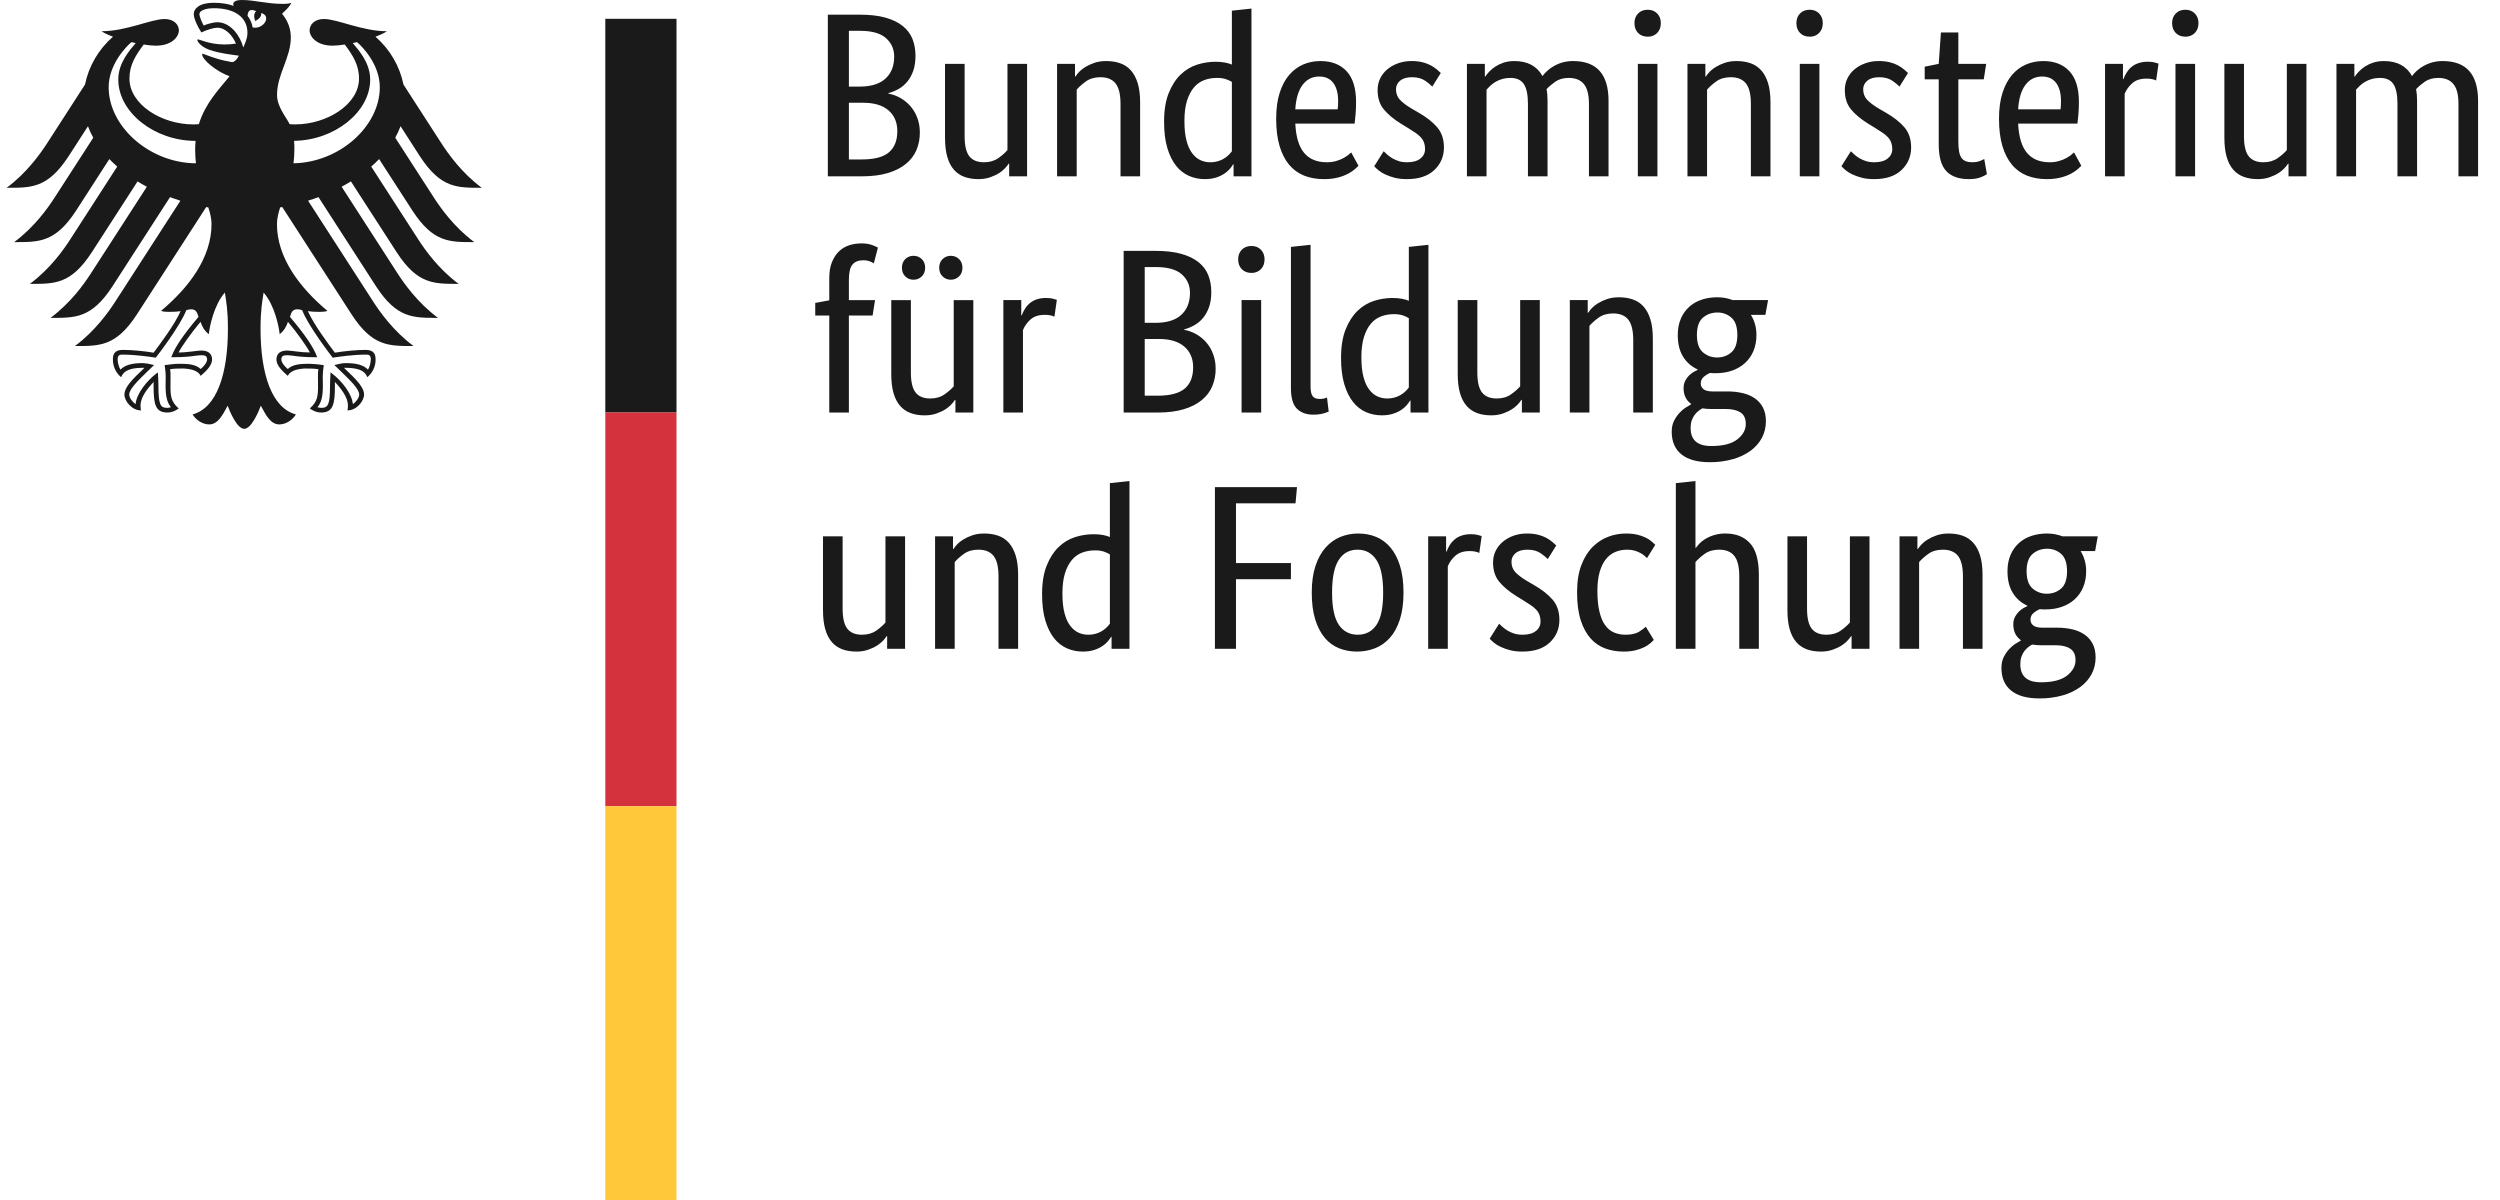 <svg viewBox="0 0 125 60" fill="none" xmlns="http://www.w3.org/2000/svg">
<g clip-path="url(#clip0_4135_8787)">
<path d="M45.774 2.795C45.774 3.076 45.737 3.322 45.665 3.533C45.592 3.744 45.493 3.926 45.369 4.077C45.243 4.23 45.098 4.353 44.933 4.446C44.767 4.54 44.596 4.611 44.418 4.657V4.681C44.636 4.72 44.839 4.794 45.029 4.904C45.419 5.128 45.715 5.478 45.865 5.893C45.95 6.116 45.992 6.36 45.992 6.625C45.995 6.926 45.938 7.224 45.822 7.504C45.709 7.769 45.534 7.999 45.295 8.195C45.058 8.39 44.757 8.542 44.394 8.652C44.031 8.761 43.599 8.816 43.099 8.816H41.392V0.734H43.002C43.494 0.734 43.916 0.782 44.267 0.88C44.618 0.977 44.907 1.116 45.132 1.296C45.358 1.475 45.521 1.692 45.623 1.946C45.724 2.199 45.774 2.483 45.774 2.795ZM44.709 2.83C44.709 2.455 44.572 2.146 44.297 1.905C44.023 1.662 43.591 1.541 43.002 1.541H42.445V4.329H42.99C43.554 4.329 43.983 4.196 44.273 3.931C44.563 3.666 44.709 3.299 44.709 2.83ZM44.866 6.555C44.866 6.118 44.718 5.772 44.425 5.518C44.129 5.264 43.709 5.138 43.16 5.138H42.445V7.972H43.099C43.721 7.972 44.17 7.853 44.448 7.615C44.727 7.376 44.866 7.024 44.866 6.555ZM51.354 8.816H50.458V8.183H50.433C50.314 8.368 50.155 8.525 49.968 8.646C49.842 8.728 49.692 8.8 49.514 8.862C49.337 8.925 49.139 8.956 48.921 8.956C48.663 8.956 48.431 8.919 48.225 8.845C48.02 8.772 47.839 8.649 47.698 8.488C47.553 8.324 47.442 8.111 47.366 7.849C47.289 7.588 47.251 7.266 47.251 6.883V3.193H48.231V6.813C48.231 7.281 48.31 7.615 48.467 7.814C48.624 8.013 48.869 8.113 49.199 8.113C49.481 8.113 49.72 8.044 49.913 7.908C50.107 7.771 50.26 7.636 50.373 7.504V3.193H51.354V8.816ZM56.026 8.816V5.196C56.026 4.72 55.943 4.378 55.778 4.171C55.612 3.964 55.36 3.861 55.021 3.861C54.731 3.861 54.489 3.931 54.295 4.071C54.101 4.212 53.948 4.349 53.835 4.481V8.816H52.854V3.193H53.75V3.826H53.774C53.894 3.639 54.055 3.481 54.246 3.363C54.391 3.274 54.545 3.201 54.706 3.146C54.883 3.084 55.086 3.053 55.312 3.053C55.57 3.053 55.804 3.09 56.013 3.164C56.224 3.238 56.401 3.357 56.546 3.521C56.692 3.685 56.805 3.898 56.885 4.159C56.966 4.421 57.006 4.744 57.006 5.126V8.816H56.026ZM58.204 6.086C58.204 5.516 58.281 5.04 58.434 4.658C58.588 4.275 58.786 3.966 59.028 3.732C59.27 3.498 59.544 3.332 59.851 3.234C60.147 3.138 60.458 3.089 60.77 3.088C60.956 3.088 61.117 3.101 61.255 3.129C61.392 3.156 61.505 3.189 61.594 3.229V0.534L62.573 0.429V8.816H61.678V8.218H61.653C61.555 8.391 61.419 8.541 61.254 8.657C61.124 8.748 60.982 8.819 60.83 8.869C60.66 8.927 60.463 8.956 60.237 8.956C59.963 8.956 59.702 8.904 59.457 8.798C59.201 8.685 58.978 8.512 58.809 8.294C58.623 8.064 58.477 7.767 58.367 7.404C58.258 7.041 58.204 6.601 58.204 6.086ZM60.504 8.113C60.681 8.116 60.858 8.084 61.021 8.017C61.185 7.951 61.332 7.852 61.454 7.726C61.515 7.664 61.561 7.609 61.594 7.562V4.095C61.497 4.037 61.393 3.989 61.285 3.954C61.142 3.912 60.992 3.892 60.843 3.896C60.617 3.896 60.405 3.933 60.208 4.007C60.01 4.081 59.839 4.204 59.693 4.376C59.548 4.548 59.433 4.771 59.348 5.044C59.263 5.317 59.221 5.653 59.221 6.051C59.221 6.441 59.255 6.768 59.325 7.029C59.392 7.291 59.487 7.501 59.609 7.661C59.73 7.822 59.867 7.937 60.02 8.007C60.173 8.078 60.335 8.113 60.504 8.113ZM67.803 5.091C67.803 5.333 67.795 5.541 67.779 5.717C67.765 5.872 67.748 6.026 67.73 6.18H64.765C64.797 6.844 64.944 7.332 65.206 7.644C65.468 7.956 65.846 8.113 66.338 8.113C66.508 8.113 66.661 8.094 66.799 8.054C67.087 7.976 67.35 7.827 67.561 7.621L67.924 8.289C67.883 8.328 67.823 8.384 67.743 8.459C67.661 8.532 67.553 8.606 67.415 8.681C67.254 8.764 67.084 8.829 66.907 8.874C66.674 8.932 66.434 8.96 66.193 8.956C65.83 8.956 65.501 8.898 65.206 8.781C64.912 8.664 64.654 8.476 64.456 8.236C64.251 7.99 64.091 7.677 63.978 7.299C63.865 6.92 63.809 6.465 63.809 5.934C63.809 5.434 63.867 5.003 63.984 4.64C64.101 4.276 64.26 3.978 64.462 3.744C64.664 3.509 64.898 3.336 65.164 3.222C65.43 3.109 65.717 3.053 66.023 3.053C66.58 3.053 67.016 3.222 67.331 3.562C67.645 3.901 67.803 4.411 67.803 5.091ZM65.963 3.826C65.616 3.826 65.338 3.966 65.127 4.247C64.918 4.529 64.797 4.934 64.765 5.466H66.883C66.891 5.426 66.897 5.37 66.901 5.296C66.905 5.216 66.907 5.136 66.907 5.056C66.907 4.665 66.826 4.363 66.665 4.148C66.503 3.934 66.269 3.826 65.963 3.826ZM71.615 4.329C71.508 4.223 71.391 4.127 71.265 4.042C71.095 3.921 70.874 3.861 70.599 3.861C70.341 3.861 70.143 3.919 70.005 4.036C69.941 4.087 69.889 4.152 69.853 4.225C69.818 4.298 69.799 4.377 69.8 4.458C69.8 4.669 69.862 4.843 69.988 4.979C70.112 5.116 70.304 5.262 70.563 5.419L70.925 5.629C71.321 5.856 71.632 6.1 71.857 6.361C72.083 6.623 72.197 6.961 72.197 7.375C72.197 7.82 72.037 8.195 71.719 8.499C71.4 8.804 70.941 8.956 70.344 8.956C70.11 8.956 69.904 8.933 69.727 8.886C69.567 8.845 69.411 8.79 69.261 8.721C69.142 8.668 69.03 8.599 68.929 8.517C68.84 8.443 68.767 8.374 68.711 8.312L69.183 7.562C69.231 7.609 69.29 7.664 69.358 7.726C69.524 7.874 69.72 7.986 69.933 8.054C70.054 8.094 70.195 8.113 70.357 8.113C70.647 8.113 70.869 8.05 71.023 7.925C71.094 7.871 71.153 7.801 71.192 7.722C71.232 7.643 71.252 7.556 71.252 7.468C71.255 7.351 71.237 7.234 71.198 7.123C71.162 7.025 71.106 6.936 71.034 6.859C70.955 6.776 70.866 6.701 70.769 6.637C70.649 6.557 70.527 6.479 70.405 6.403L70.042 6.18C69.678 5.954 69.394 5.716 69.188 5.466C68.983 5.216 68.88 4.896 68.88 4.505C68.88 4.294 68.923 4.101 69.007 3.925C69.091 3.75 69.213 3.594 69.364 3.468C69.518 3.339 69.697 3.238 69.903 3.164C70.114 3.089 70.338 3.051 70.563 3.053C70.758 3.049 70.954 3.071 71.144 3.117C71.406 3.183 71.648 3.307 71.852 3.48C71.928 3.546 71.991 3.603 72.039 3.65L71.615 4.329ZM76.397 8.815V5.197C76.397 4.736 76.328 4.404 76.19 4.201C76.053 3.998 75.831 3.896 75.525 3.896C75.256 3.892 74.991 3.963 74.763 4.101C74.67 4.156 74.585 4.221 74.508 4.294C74.436 4.366 74.375 4.428 74.327 4.482V8.816H73.346V3.193H74.242V3.826H74.266C74.306 3.763 74.367 3.687 74.447 3.597C74.645 3.386 74.895 3.226 75.174 3.134C75.336 3.08 75.517 3.053 75.718 3.053C76.38 3.053 76.848 3.303 77.123 3.803C77.275 3.601 77.468 3.431 77.691 3.305C77.984 3.136 78.319 3.049 78.66 3.053C79.838 3.053 80.427 3.716 80.427 5.044V8.815H79.447V5.197C79.447 4.736 79.362 4.404 79.193 4.201C79.023 3.998 78.773 3.896 78.442 3.896C78.167 3.896 77.94 3.961 77.758 4.089C77.577 4.219 77.434 4.341 77.328 4.459C77.344 4.544 77.357 4.637 77.365 4.734C77.372 4.831 77.377 4.935 77.377 5.044V8.816H76.397V8.815ZM82.872 8.815H81.892V3.194H82.872V8.815ZM82.388 1.834C82.186 1.834 82.025 1.772 81.904 1.647C81.782 1.522 81.722 1.358 81.722 1.155C81.722 0.96 81.782 0.8 81.904 0.675C82.025 0.55 82.186 0.487 82.388 0.487C82.581 0.487 82.739 0.55 82.86 0.675C82.981 0.8 83.042 0.96 83.042 1.155C83.042 1.358 82.981 1.522 82.86 1.647C82.8 1.709 82.726 1.758 82.645 1.79C82.563 1.822 82.476 1.837 82.388 1.834ZM87.544 8.816V5.196C87.544 4.72 87.462 4.378 87.296 4.171C87.131 3.964 86.878 3.861 86.54 3.861C86.249 3.861 86.007 3.931 85.813 4.071C85.62 4.212 85.466 4.349 85.353 4.481V8.816H84.373V3.193H85.269V3.826H85.293C85.413 3.639 85.574 3.481 85.765 3.363C85.909 3.274 86.063 3.201 86.224 3.146C86.402 3.084 86.604 3.053 86.83 3.053C87.088 3.053 87.322 3.09 87.532 3.164C87.742 3.238 87.919 3.357 88.064 3.521C88.21 3.685 88.323 3.898 88.404 4.159C88.484 4.421 88.524 4.744 88.524 5.126V8.816H87.544ZM90.969 8.816H89.989V3.193H90.97L90.969 8.816ZM90.485 1.834C90.284 1.834 90.122 1.772 90.001 1.647C89.88 1.522 89.82 1.358 89.82 1.155C89.82 0.96 89.88 0.8 90.001 0.675C90.122 0.55 90.284 0.487 90.485 0.487C90.679 0.487 90.836 0.55 90.958 0.675C91.078 0.8 91.139 0.96 91.139 1.155C91.139 1.358 91.078 1.522 90.957 1.647C90.897 1.709 90.823 1.758 90.742 1.79C90.66 1.822 90.573 1.837 90.485 1.834ZM94.976 4.329C94.868 4.223 94.751 4.127 94.625 4.042C94.455 3.921 94.234 3.861 93.959 3.861C93.701 3.861 93.504 3.919 93.366 4.036C93.302 4.087 93.249 4.152 93.214 4.225C93.178 4.297 93.159 4.377 93.159 4.458C93.159 4.669 93.223 4.843 93.348 4.979C93.473 5.116 93.665 5.262 93.923 5.419L94.286 5.629C94.681 5.856 94.992 6.1 95.218 6.361C95.444 6.623 95.557 6.961 95.557 7.375C95.557 7.82 95.397 8.195 95.079 8.499C94.76 8.804 94.302 8.956 93.705 8.956C93.471 8.956 93.265 8.933 93.088 8.886C92.928 8.845 92.771 8.79 92.621 8.721C92.502 8.667 92.391 8.599 92.289 8.517C92.2 8.443 92.127 8.374 92.071 8.312L92.543 7.562C92.591 7.609 92.65 7.664 92.718 7.726C92.884 7.874 93.08 7.986 93.294 8.054C93.414 8.094 93.556 8.113 93.717 8.113C94.008 8.113 94.23 8.05 94.383 7.925C94.454 7.871 94.513 7.802 94.553 7.722C94.593 7.643 94.613 7.556 94.613 7.468C94.615 7.351 94.597 7.234 94.558 7.123C94.522 7.026 94.467 6.936 94.395 6.859C94.316 6.776 94.226 6.701 94.129 6.637C94.009 6.557 93.888 6.479 93.766 6.403L93.402 6.18C93.039 5.954 92.754 5.716 92.549 5.466C92.343 5.216 92.241 4.896 92.241 4.505C92.241 4.294 92.283 4.101 92.368 3.925C92.452 3.75 92.574 3.594 92.725 3.468C92.878 3.339 93.057 3.238 93.264 3.164C93.475 3.089 93.698 3.051 93.923 3.053C94.118 3.049 94.314 3.071 94.504 3.117C94.766 3.183 95.008 3.307 95.212 3.48C95.288 3.546 95.351 3.603 95.4 3.65L94.976 4.329ZM99.188 3.966H97.917V7.082C97.917 7.48 97.969 7.751 98.075 7.896C98.179 8.041 98.356 8.113 98.607 8.113C98.752 8.113 98.878 8.094 98.982 8.054C99.062 8.027 99.139 7.991 99.212 7.949L99.345 8.71C99.253 8.768 99.156 8.817 99.055 8.856C98.901 8.923 98.696 8.956 98.438 8.956C97.937 8.956 97.562 8.821 97.312 8.552C97.061 8.283 96.936 7.836 96.936 7.211V3.966H96.235V3.334L96.936 3.193L97.046 1.624H97.917V3.193H99.309L99.188 3.966ZM103.945 5.091C103.945 5.333 103.937 5.541 103.92 5.717C103.906 5.872 103.89 6.026 103.872 6.18H100.907C100.939 6.844 101.086 7.332 101.349 7.644C101.611 7.956 101.988 8.113 102.48 8.113C102.65 8.113 102.803 8.094 102.94 8.054C103.229 7.976 103.491 7.827 103.702 7.621L104.066 8.289C104.025 8.328 103.965 8.384 103.884 8.459C103.803 8.532 103.694 8.606 103.557 8.681C103.396 8.764 103.226 8.829 103.049 8.874C102.816 8.932 102.576 8.96 102.335 8.956C101.972 8.956 101.643 8.898 101.349 8.781C101.055 8.664 100.796 8.476 100.598 8.236C100.392 7.99 100.233 7.677 100.12 7.299C100.007 6.92 99.95 6.465 99.95 5.934C99.95 5.434 100.009 5.003 100.126 4.64C100.243 4.276 100.402 3.978 100.604 3.744C100.805 3.509 101.039 3.336 101.306 3.222C101.572 3.109 101.859 3.053 102.166 3.053C102.722 3.053 103.158 3.222 103.472 3.562C103.787 3.901 103.945 4.411 103.945 5.091ZM102.105 3.826C101.758 3.826 101.479 3.966 101.27 4.247C101.06 4.529 100.939 4.934 100.907 5.466H103.025C103.032 5.426 103.039 5.37 103.043 5.296C103.048 5.216 103.049 5.136 103.049 5.056C103.049 4.665 102.968 4.363 102.807 4.148C102.646 3.934 102.412 3.826 102.105 3.826ZM107.806 4.025C107.756 3.999 107.703 3.98 107.648 3.966C107.542 3.94 107.432 3.928 107.321 3.931C107.015 3.931 106.775 4.011 106.602 4.171C106.439 4.316 106.313 4.494 106.233 4.693V8.816H105.252V3.193H106.148V3.954H106.172C106.212 3.845 106.264 3.738 106.329 3.633C106.394 3.527 106.474 3.433 106.571 3.351C106.667 3.269 106.783 3.205 106.916 3.159C107.07 3.108 107.232 3.084 107.394 3.087C107.532 3.087 107.642 3.099 107.727 3.123C107.812 3.146 107.879 3.166 107.927 3.181L107.806 4.024V4.025ZM109.754 8.816H108.774V3.193H109.755V8.816H109.754ZM109.271 1.834C109.068 1.834 108.908 1.772 108.787 1.647C108.665 1.522 108.605 1.358 108.605 1.155C108.605 0.96 108.665 0.8 108.787 0.675C108.908 0.55 109.068 0.487 109.271 0.487C109.464 0.487 109.621 0.55 109.743 0.675C109.863 0.8 109.924 0.96 109.924 1.155C109.924 1.358 109.863 1.522 109.742 1.647C109.682 1.709 109.609 1.758 109.527 1.79C109.446 1.822 109.359 1.837 109.271 1.834ZM115.322 8.816H114.426V8.183H114.403C114.283 8.368 114.124 8.525 113.937 8.646C113.811 8.728 113.66 8.8 113.482 8.862C113.305 8.925 113.107 8.956 112.89 8.956C112.631 8.956 112.399 8.919 112.194 8.845C111.989 8.772 111.808 8.649 111.667 8.488C111.522 8.324 111.41 8.111 111.334 7.849C111.258 7.588 111.219 7.266 111.219 6.883V3.193H112.199V6.813C112.199 7.281 112.278 7.615 112.436 7.814C112.593 8.013 112.837 8.113 113.168 8.113C113.451 8.113 113.688 8.044 113.882 7.908C114.076 7.771 114.229 7.636 114.342 7.504V3.193H115.322V8.816ZM119.873 8.816V5.196C119.873 4.735 119.805 4.404 119.667 4.201C119.53 3.997 119.309 3.896 119.002 3.896C118.732 3.892 118.468 3.963 118.239 4.101C118.147 4.155 118.062 4.22 117.985 4.294C117.912 4.365 117.853 4.427 117.804 4.481V8.816H116.823V3.193H117.719V3.826H117.743C117.783 3.763 117.844 3.687 117.925 3.597C118.122 3.386 118.372 3.226 118.651 3.134C118.812 3.08 118.994 3.053 119.196 3.053C119.857 3.053 120.325 3.303 120.6 3.803C120.751 3.601 120.945 3.431 121.168 3.305C121.461 3.136 121.796 3.049 122.136 3.053C123.315 3.053 123.904 3.716 123.904 5.044V8.815H122.923V5.197C122.923 4.736 122.839 4.404 122.669 4.201C122.5 3.998 122.25 3.896 121.919 3.896C121.645 3.896 121.417 3.961 121.235 4.089C121.054 4.219 120.91 4.341 120.806 4.459C120.821 4.544 120.834 4.637 120.842 4.734C120.849 4.831 120.854 4.935 120.854 5.044V8.816H119.873ZM43.63 15.778H42.444V20.628H41.464V15.778H40.762V15.146L41.464 15.017V13.892C41.464 13.588 41.508 13.326 41.597 13.107C41.685 12.889 41.804 12.709 41.948 12.569C42.091 12.43 42.265 12.326 42.457 12.264C42.65 12.201 42.855 12.17 43.074 12.17C43.283 12.17 43.461 12.198 43.607 12.252C43.751 12.307 43.849 12.35 43.897 12.381L43.691 13.166C43.626 13.127 43.557 13.093 43.486 13.066C43.381 13.029 43.27 13.011 43.159 13.014C42.925 13.014 42.747 13.084 42.626 13.224C42.505 13.365 42.444 13.623 42.444 13.998V15.005H43.752L43.63 15.778ZM48.666 20.628H47.771V19.995H47.747C47.627 20.18 47.469 20.337 47.281 20.458C47.156 20.539 47.004 20.611 46.827 20.674C46.65 20.736 46.451 20.768 46.234 20.768C45.975 20.768 45.744 20.731 45.538 20.656C45.333 20.583 45.152 20.46 45.011 20.299C44.866 20.135 44.755 19.923 44.678 19.661C44.602 19.399 44.563 19.077 44.563 18.694V15.005H45.544V18.624C45.544 19.093 45.623 19.426 45.78 19.626C45.937 19.825 46.181 19.924 46.512 19.924C46.795 19.924 47.032 19.856 47.226 19.719C47.42 19.583 47.573 19.448 47.686 19.316V15.005H48.666V20.627L48.666 20.628ZM46.258 13.388C46.258 13.567 46.201 13.712 46.088 13.821C46.035 13.874 45.971 13.916 45.9 13.945C45.83 13.973 45.754 13.987 45.677 13.986C45.6 13.987 45.525 13.973 45.454 13.945C45.383 13.917 45.319 13.875 45.265 13.821C45.152 13.712 45.096 13.567 45.096 13.388C45.096 13.208 45.152 13.064 45.265 12.954C45.319 12.901 45.383 12.859 45.454 12.831C45.525 12.803 45.6 12.789 45.677 12.79C45.838 12.79 45.975 12.845 46.088 12.954C46.201 13.064 46.258 13.208 46.258 13.388ZM48.122 13.388C48.122 13.567 48.066 13.712 47.952 13.821C47.899 13.874 47.835 13.916 47.764 13.945C47.693 13.973 47.617 13.987 47.541 13.986C47.464 13.987 47.388 13.973 47.318 13.945C47.247 13.916 47.183 13.874 47.13 13.821C47.016 13.712 46.96 13.567 46.96 13.388C46.96 13.208 47.016 13.064 47.13 12.954C47.183 12.901 47.247 12.859 47.318 12.831C47.388 12.803 47.464 12.789 47.541 12.79C47.703 12.79 47.84 12.845 47.953 12.954C48.066 13.064 48.122 13.208 48.122 13.388ZM52.721 15.836C52.672 15.81 52.619 15.79 52.564 15.777C52.458 15.751 52.347 15.739 52.237 15.742C51.93 15.742 51.691 15.822 51.517 15.982C51.355 16.127 51.228 16.305 51.148 16.504V20.626H50.168V15.004H51.063V15.766H51.087C51.128 15.656 51.18 15.549 51.245 15.444C51.309 15.338 51.39 15.244 51.487 15.162C51.583 15.08 51.699 15.016 51.831 14.969C51.985 14.919 52.147 14.895 52.31 14.899C52.447 14.899 52.558 14.911 52.643 14.934C52.727 14.957 52.794 14.977 52.842 14.992L52.721 15.836ZM60.565 14.606C60.565 14.887 60.528 15.133 60.456 15.344C60.383 15.555 60.284 15.736 60.159 15.889C60.034 16.041 59.889 16.164 59.724 16.258C59.558 16.351 59.386 16.422 59.209 16.469V16.492C59.427 16.531 59.63 16.605 59.821 16.714C60.211 16.939 60.507 17.289 60.655 17.704C60.74 17.926 60.782 18.171 60.782 18.436C60.786 18.737 60.728 19.036 60.612 19.315C60.5 19.58 60.325 19.811 60.086 20.006C59.849 20.201 59.547 20.354 59.185 20.463C58.822 20.572 58.39 20.627 57.89 20.627H56.183V12.544H57.792C58.285 12.544 58.707 12.594 59.058 12.691C59.409 12.789 59.697 12.926 59.923 13.106C60.149 13.286 60.313 13.503 60.413 13.756C60.514 14.011 60.565 14.293 60.565 14.606ZM59.499 14.641C59.499 14.266 59.362 13.958 59.088 13.716C58.814 13.474 58.382 13.353 57.793 13.353H57.236V16.141H57.78C58.346 16.141 58.773 16.008 59.064 15.742C59.354 15.476 59.499 15.109 59.499 14.641ZM59.657 18.366C59.657 17.929 59.509 17.583 59.215 17.329C58.92 17.076 58.499 16.949 57.95 16.949H57.236V19.784H57.89C58.511 19.784 58.961 19.664 59.24 19.426C59.518 19.188 59.657 18.834 59.657 18.366ZM63.058 20.626H62.078V15.004H63.058V20.626ZM62.574 13.646C62.372 13.646 62.211 13.583 62.089 13.458C61.968 13.333 61.908 13.169 61.908 12.966C61.908 12.771 61.968 12.611 62.089 12.486C62.211 12.361 62.372 12.299 62.574 12.299C62.768 12.299 62.925 12.361 63.046 12.486C63.167 12.611 63.228 12.771 63.228 12.966C63.228 13.169 63.167 13.333 63.046 13.458C62.986 13.52 62.912 13.569 62.831 13.601C62.749 13.634 62.662 13.649 62.574 13.646ZM65.528 19.315C65.528 19.549 65.561 19.713 65.631 19.806C65.699 19.901 65.817 19.947 65.987 19.947C66.076 19.947 66.15 19.94 66.211 19.924C66.272 19.908 66.318 19.893 66.35 19.877L66.435 20.58C66.349 20.617 66.26 20.648 66.169 20.673C65.999 20.717 65.824 20.737 65.648 20.732C65.317 20.732 65.051 20.634 64.849 20.439C64.648 20.244 64.546 19.896 64.546 19.396V12.345L65.528 12.24V19.315ZM67.052 17.897C67.052 17.327 67.129 16.851 67.282 16.469C67.436 16.086 67.633 15.777 67.875 15.543C68.118 15.309 68.392 15.143 68.698 15.045C68.995 14.949 69.305 14.9 69.618 14.899C69.804 14.899 69.965 14.913 70.102 14.94C70.24 14.967 70.353 15 70.442 15.04V12.345L71.422 12.24V20.626H70.526V20.029H70.502C70.404 20.202 70.267 20.352 70.102 20.469C69.973 20.559 69.83 20.63 69.678 20.679C69.509 20.738 69.312 20.767 69.086 20.767C68.811 20.767 68.552 20.714 68.305 20.609C68.049 20.496 67.826 20.323 67.658 20.105C67.472 19.875 67.325 19.579 67.216 19.215C67.107 18.852 67.052 18.413 67.052 17.897ZM69.352 19.924C69.53 19.927 69.706 19.894 69.87 19.828C70.033 19.761 70.181 19.662 70.302 19.537C70.363 19.475 70.409 19.42 70.442 19.373V15.907C70.345 15.849 70.241 15.802 70.132 15.766C69.99 15.724 69.841 15.704 69.691 15.708C69.465 15.708 69.253 15.745 69.056 15.819C68.858 15.893 68.686 16.016 68.541 16.188C68.396 16.359 68.281 16.582 68.196 16.856C68.112 17.129 68.069 17.465 68.069 17.863C68.069 18.254 68.103 18.579 68.172 18.841C68.241 19.103 68.335 19.313 68.456 19.474C68.577 19.634 68.715 19.749 68.868 19.819C69.021 19.889 69.183 19.924 69.352 19.924ZM76.989 20.626H76.094V19.994H76.07C75.95 20.179 75.791 20.337 75.604 20.457C75.478 20.539 75.327 20.611 75.15 20.674C74.973 20.736 74.774 20.767 74.557 20.767C74.298 20.767 74.067 20.73 73.861 20.656C73.656 20.582 73.475 20.459 73.334 20.299C73.189 20.134 73.078 19.922 73.001 19.66C72.925 19.399 72.886 19.076 72.886 18.694V15.004H73.867V18.624C73.867 19.092 73.945 19.426 74.103 19.625C74.26 19.824 74.504 19.924 74.835 19.924C75.118 19.924 75.355 19.856 75.549 19.719C75.743 19.582 75.896 19.447 76.009 19.315V15.004H76.989V20.626ZM81.662 20.626V17.007C81.662 16.531 81.579 16.189 81.413 15.982C81.248 15.775 80.996 15.672 80.657 15.672C80.366 15.672 80.124 15.742 79.931 15.883C79.737 16.024 79.584 16.16 79.471 16.293V20.626H78.491V15.004H79.386V15.636H79.41C79.53 15.45 79.691 15.292 79.883 15.174C80.027 15.085 80.181 15.012 80.343 14.957C80.52 14.895 80.722 14.864 80.948 14.864C81.206 14.864 81.439 14.901 81.649 14.975C81.859 15.049 82.037 15.168 82.182 15.332C82.327 15.496 82.44 15.709 82.521 15.971C82.602 16.232 82.642 16.554 82.642 16.937V20.626H81.662ZM88.27 15.742H87.544C87.729 16.039 87.822 16.375 87.822 16.749C87.822 17.046 87.772 17.314 87.671 17.552C87.577 17.781 87.432 17.986 87.247 18.155C87.066 18.319 86.852 18.444 86.606 18.53C86.36 18.616 86.096 18.659 85.813 18.659H85.656C85.603 18.658 85.551 18.654 85.499 18.647C85.389 18.694 85.287 18.757 85.196 18.834C85.145 18.875 85.104 18.928 85.076 18.987C85.049 19.046 85.036 19.11 85.038 19.174C85.038 19.291 85.085 19.387 85.178 19.461C85.271 19.535 85.421 19.572 85.632 19.572H86.37C86.626 19.57 86.882 19.598 87.132 19.654C87.366 19.709 87.57 19.797 87.744 19.919C87.918 20.039 88.053 20.194 88.149 20.381C88.246 20.568 88.295 20.795 88.295 21.06C88.295 21.364 88.228 21.641 88.096 21.891C87.962 22.141 87.774 22.356 87.532 22.536C87.266 22.727 86.967 22.869 86.648 22.957C86.271 23.063 85.879 23.114 85.486 23.11C84.865 23.11 84.393 22.979 84.07 22.717C83.747 22.456 83.586 22.079 83.586 21.587C83.586 21.376 83.624 21.194 83.701 21.042C83.778 20.89 83.868 20.757 83.974 20.644C84.078 20.531 84.185 20.441 84.294 20.375L84.554 20.216V20.194C84.305 20.014 84.179 19.752 84.179 19.408C84.179 19.26 84.209 19.131 84.27 19.022C84.331 18.913 84.399 18.822 84.476 18.752C84.553 18.682 84.629 18.626 84.705 18.583C84.762 18.55 84.821 18.52 84.881 18.495V18.471C84.582 18.337 84.331 18.119 84.161 17.845C83.98 17.559 83.888 17.195 83.888 16.749C83.888 16.437 83.942 16.162 84.046 15.924C84.141 15.699 84.286 15.497 84.47 15.332C84.647 15.176 84.855 15.059 85.093 14.981C85.331 14.902 85.587 14.864 85.861 14.864C86.126 14.862 86.39 14.91 86.636 15.004H88.403L88.27 15.742ZM85.571 20.451C85.401 20.451 85.252 20.439 85.123 20.416C85.051 20.455 84.98 20.501 84.911 20.556C84.843 20.611 84.78 20.678 84.724 20.756C84.668 20.834 84.621 20.925 84.584 21.031C84.548 21.136 84.531 21.259 84.531 21.4C84.531 22.001 84.873 22.301 85.559 22.301C86.148 22.301 86.584 22.191 86.866 21.968C87.148 21.745 87.29 21.489 87.29 21.201C87.29 20.927 87.202 20.734 87.024 20.621C86.847 20.508 86.608 20.451 86.309 20.451H85.571ZM86.867 16.749C86.867 16.344 86.768 16.054 86.57 15.883C86.38 15.714 86.131 15.622 85.874 15.625C85.591 15.625 85.35 15.711 85.147 15.882C84.946 16.054 84.845 16.344 84.845 16.749C84.845 17.156 84.946 17.444 85.147 17.616C85.349 17.788 85.583 17.874 85.85 17.874C86.132 17.874 86.372 17.788 86.57 17.616C86.768 17.445 86.867 17.156 86.867 16.749ZM45.253 32.439H44.357V31.806H44.333C44.214 31.99 44.055 32.148 43.867 32.269C43.742 32.351 43.591 32.423 43.413 32.485C43.236 32.548 43.038 32.579 42.821 32.579C42.562 32.579 42.331 32.542 42.125 32.468C41.92 32.395 41.739 32.272 41.598 32.111C41.453 31.946 41.342 31.734 41.266 31.472C41.189 31.211 41.15 30.889 41.15 30.506V26.816H42.131V30.436C42.131 30.904 42.21 31.238 42.367 31.437C42.524 31.636 42.768 31.736 43.099 31.736C43.382 31.736 43.619 31.667 43.813 31.531C44.007 31.394 44.16 31.259 44.273 31.126V26.816H45.254L45.253 32.439ZM49.925 32.439V28.819C49.925 28.343 49.843 28.001 49.678 27.794C49.511 27.587 49.26 27.484 48.921 27.484C48.63 27.484 48.388 27.554 48.195 27.694C48.001 27.835 47.848 27.971 47.735 28.104V32.439H46.754V26.816H47.65V27.449H47.674C47.794 27.262 47.956 27.104 48.147 26.986C48.291 26.897 48.445 26.824 48.606 26.769C48.783 26.706 48.985 26.676 49.211 26.676C49.469 26.676 49.703 26.713 49.913 26.786C50.123 26.861 50.301 26.98 50.446 27.144C50.591 27.308 50.704 27.521 50.785 27.782C50.866 28.044 50.906 28.366 50.906 28.749V32.439H49.925ZM52.104 29.709C52.104 29.139 52.181 28.663 52.334 28.281C52.487 27.898 52.685 27.589 52.928 27.355C53.169 27.121 53.444 26.955 53.75 26.857C54.047 26.761 54.357 26.712 54.67 26.711C54.855 26.711 55.017 26.724 55.154 26.751C55.292 26.779 55.404 26.812 55.494 26.851V24.157L56.473 24.051V32.439H55.578V31.841H55.554C55.455 32.014 55.319 32.164 55.154 32.28C55.025 32.37 54.882 32.442 54.731 32.491C54.561 32.55 54.364 32.579 54.137 32.579C53.863 32.579 53.603 32.526 53.357 32.421C53.101 32.308 52.878 32.135 52.709 31.917C52.524 31.687 52.377 31.39 52.268 31.027C52.158 30.664 52.104 30.224 52.104 29.709ZM54.404 31.736C54.581 31.739 54.757 31.706 54.921 31.64C55.085 31.573 55.232 31.474 55.354 31.349C55.415 31.286 55.461 31.232 55.494 31.185V27.718C55.397 27.659 55.293 27.612 55.185 27.577C55.041 27.534 54.892 27.515 54.742 27.519C54.517 27.519 54.305 27.556 54.108 27.63C53.91 27.704 53.739 27.827 53.593 27.999C53.448 28.171 53.333 28.394 53.248 28.666C53.163 28.94 53.121 29.276 53.121 29.674C53.121 30.064 53.155 30.391 53.224 30.652C53.292 30.914 53.386 31.124 53.508 31.284C53.629 31.445 53.767 31.56 53.919 31.63C54.073 31.701 54.235 31.736 54.404 31.736ZM60.746 32.439V24.357H64.85L64.776 25.165H61.799V28.152H64.546V28.96H61.799V32.439H60.746ZM65.588 29.627C65.588 29.112 65.65 28.666 65.775 28.291C65.901 27.917 66.07 27.611 66.284 27.372C66.498 27.134 66.744 26.959 67.022 26.845C67.304 26.731 67.606 26.674 67.912 26.676C68.234 26.676 68.533 26.732 68.808 26.845C69.081 26.959 69.32 27.134 69.521 27.372C69.723 27.611 69.883 27.917 70 28.292C70.117 28.666 70.175 29.112 70.175 29.628C70.175 30.151 70.115 30.599 69.994 30.974C69.873 31.349 69.705 31.656 69.492 31.894C69.278 32.132 69.029 32.306 68.746 32.415C68.464 32.524 68.166 32.579 67.851 32.579C67.528 32.579 67.23 32.524 66.956 32.415C66.676 32.302 66.43 32.123 66.241 31.894C66.04 31.656 65.88 31.351 65.763 30.98C65.646 30.609 65.588 30.159 65.588 29.627ZM69.158 29.627C69.158 28.877 69.045 28.333 68.819 27.994C68.594 27.654 68.279 27.484 67.875 27.484C67.472 27.484 67.159 27.654 66.938 27.994C66.715 28.333 66.604 28.878 66.604 29.627C66.604 30.377 66.717 30.916 66.944 31.244C67.169 31.572 67.484 31.736 67.887 31.736C68.291 31.736 68.603 31.571 68.825 31.244C69.047 30.916 69.158 30.377 69.158 29.627ZM73.963 27.648C73.913 27.622 73.861 27.603 73.806 27.589C73.7 27.563 73.59 27.551 73.48 27.554C73.173 27.554 72.933 27.634 72.759 27.794C72.597 27.939 72.471 28.117 72.39 28.316V32.439H71.409V26.816H72.305V27.577H72.33C72.37 27.468 72.422 27.361 72.487 27.256C72.551 27.15 72.632 27.056 72.729 26.974C72.826 26.892 72.941 26.828 73.074 26.781C73.228 26.731 73.389 26.707 73.552 26.71C73.689 26.71 73.8 26.722 73.885 26.746C73.97 26.769 74.036 26.789 74.084 26.804L73.964 27.647L73.963 27.648ZM77.389 27.952C77.281 27.846 77.164 27.75 77.038 27.665C76.868 27.544 76.647 27.484 76.372 27.484C76.114 27.484 75.916 27.542 75.779 27.659C75.715 27.71 75.663 27.775 75.627 27.848C75.592 27.921 75.573 28 75.574 28.081C75.574 28.292 75.636 28.466 75.761 28.602C75.887 28.739 76.078 28.885 76.336 29.041L76.699 29.252C77.094 29.479 77.405 29.723 77.631 29.984C77.857 30.246 77.97 30.584 77.97 30.998C77.97 31.443 77.811 31.818 77.492 32.122C77.173 32.426 76.716 32.579 76.118 32.579C75.884 32.579 75.678 32.556 75.501 32.509C75.341 32.468 75.185 32.413 75.035 32.344C74.915 32.29 74.803 32.222 74.702 32.14C74.613 32.066 74.54 31.997 74.484 31.935L74.957 31.185C75.005 31.232 75.063 31.286 75.132 31.349C75.297 31.497 75.493 31.608 75.707 31.677C75.828 31.716 75.969 31.736 76.13 31.736C76.42 31.736 76.642 31.673 76.796 31.548C76.868 31.494 76.926 31.424 76.966 31.345C77.005 31.266 77.026 31.179 77.025 31.091C77.028 30.974 77.01 30.857 76.972 30.746C76.935 30.648 76.88 30.559 76.808 30.482C76.728 30.398 76.639 30.324 76.542 30.26C76.422 30.18 76.301 30.102 76.179 30.026L75.816 29.803C75.453 29.576 75.168 29.339 74.963 29.089C74.756 28.839 74.653 28.519 74.653 28.128C74.653 27.917 74.696 27.724 74.781 27.548C74.865 27.373 74.987 27.217 75.138 27.091C75.291 26.962 75.47 26.861 75.676 26.786C75.888 26.712 76.111 26.674 76.336 26.676C76.532 26.672 76.727 26.694 76.917 26.74C77.179 26.806 77.422 26.93 77.626 27.103C77.702 27.169 77.764 27.226 77.812 27.273L77.389 27.952ZM82.352 27.905C82.314 27.869 82.275 27.834 82.237 27.8C82.175 27.747 82.108 27.7 82.037 27.659C81.945 27.608 81.848 27.567 81.746 27.536C81.621 27.5 81.49 27.482 81.359 27.484C81.149 27.484 80.953 27.521 80.772 27.595C80.591 27.669 80.433 27.788 80.3 27.952C80.167 28.116 80.062 28.329 79.985 28.591C79.909 28.852 79.87 29.171 79.87 29.545C79.87 29.959 79.905 30.306 79.974 30.588C80.041 30.869 80.136 31.094 80.258 31.261C80.379 31.429 80.526 31.55 80.7 31.624C80.873 31.699 81.064 31.736 81.274 31.736C81.573 31.736 81.801 31.685 81.958 31.584C82.115 31.482 82.226 31.4 82.29 31.337L82.69 31.994C82.636 32.054 82.577 32.11 82.515 32.163C82.424 32.239 82.325 32.303 82.218 32.356C82.078 32.426 81.93 32.479 81.777 32.514C81.603 32.557 81.403 32.579 81.177 32.579C80.855 32.579 80.552 32.529 80.269 32.426C79.983 32.322 79.729 32.149 79.531 31.923C79.322 31.689 79.156 31.384 79.035 31.009C78.914 30.634 78.854 30.17 78.854 29.616C78.854 29.076 78.926 28.62 79.072 28.245C79.217 27.87 79.406 27.568 79.64 27.338C79.875 27.107 80.134 26.939 80.421 26.834C80.697 26.73 80.99 26.677 81.287 26.676C81.504 26.676 81.696 26.695 81.862 26.734C82.027 26.773 82.168 26.822 82.285 26.881C82.402 26.939 82.499 27.001 82.575 27.068C82.652 27.134 82.715 27.191 82.763 27.238L82.352 27.905ZM86.963 32.439V28.819C86.963 28.343 86.881 28.001 86.715 27.794C86.549 27.587 86.297 27.484 85.959 27.484C85.668 27.484 85.426 27.554 85.232 27.694C85.038 27.835 84.885 27.971 84.773 28.104V32.439H83.792V24.157L84.773 24.051V27.39H84.796C84.829 27.343 84.879 27.281 84.948 27.203C85.016 27.124 85.111 27.046 85.232 26.969C85.545 26.771 85.912 26.669 86.286 26.676C86.793 26.676 87.197 26.836 87.496 27.156C87.794 27.476 87.943 28.007 87.943 28.749V32.439H86.963ZM93.475 32.439H92.579V31.806H92.555C92.436 31.99 92.277 32.148 92.089 32.269C91.964 32.351 91.812 32.423 91.635 32.485C91.458 32.548 91.26 32.579 91.042 32.579C90.784 32.579 90.552 32.542 90.346 32.468C90.142 32.395 89.96 32.272 89.82 32.111C89.674 31.946 89.564 31.734 89.487 31.472C89.41 31.211 89.372 30.889 89.372 30.506V26.816H90.352V30.436C90.352 30.904 90.431 31.238 90.588 31.437C90.745 31.636 90.99 31.736 91.32 31.736C91.603 31.736 91.841 31.667 92.035 31.531C92.228 31.394 92.382 31.259 92.495 31.126V26.816H93.475V32.439ZM98.147 32.439V28.819C98.147 28.343 98.064 28.001 97.899 27.794C97.734 27.587 97.481 27.484 97.142 27.484C96.852 27.484 96.61 27.554 96.416 27.694C96.223 27.835 96.069 27.971 95.956 28.104V32.439H94.976V26.816H95.871V27.449H95.896C96.015 27.262 96.177 27.104 96.368 26.986C96.512 26.897 96.666 26.824 96.828 26.769C97.005 26.706 97.207 26.676 97.433 26.676C97.692 26.676 97.925 26.713 98.134 26.786C98.345 26.861 98.522 26.98 98.667 27.144C98.813 27.308 98.926 27.521 99.007 27.782C99.087 28.044 99.127 28.366 99.127 28.749V32.439H98.147ZM104.756 27.554H104.029C104.215 27.851 104.308 28.186 104.308 28.561C104.308 28.858 104.258 29.126 104.156 29.364C104.062 29.592 103.918 29.798 103.733 29.967C103.551 30.131 103.337 30.256 103.091 30.341C102.846 30.427 102.581 30.47 102.299 30.47H102.141C102.089 30.47 102.036 30.466 101.984 30.459C101.874 30.506 101.772 30.569 101.682 30.646C101.63 30.688 101.589 30.74 101.562 30.798C101.535 30.857 101.522 30.921 101.524 30.986C101.524 31.103 101.57 31.199 101.664 31.273C101.756 31.347 101.907 31.384 102.117 31.384H102.855C103.112 31.382 103.368 31.41 103.618 31.466C103.852 31.521 104.056 31.609 104.229 31.73C104.403 31.851 104.538 32.005 104.635 32.192C104.731 32.38 104.78 32.606 104.78 32.872C104.78 33.176 104.714 33.454 104.581 33.704C104.447 33.954 104.26 34.168 104.018 34.348C103.752 34.539 103.452 34.682 103.133 34.769C102.756 34.875 102.365 34.926 101.972 34.921C101.35 34.921 100.879 34.791 100.556 34.529C100.233 34.268 100.072 33.891 100.072 33.399C100.072 33.188 100.11 33.006 100.186 32.854C100.263 32.702 100.354 32.569 100.459 32.456C100.563 32.343 100.67 32.253 100.78 32.186L101.039 32.029V32.005C100.79 31.826 100.665 31.564 100.665 31.22C100.665 31.072 100.695 30.943 100.755 30.834C100.816 30.724 100.884 30.634 100.961 30.564C101.038 30.494 101.115 30.437 101.191 30.394C101.248 30.361 101.306 30.332 101.366 30.306V30.283C101.067 30.149 100.816 29.931 100.647 29.656C100.465 29.371 100.374 29.006 100.374 28.561C100.374 28.249 100.427 27.974 100.532 27.736C100.627 27.511 100.771 27.309 100.955 27.144C101.132 26.987 101.341 26.871 101.578 26.793C101.817 26.714 102.073 26.676 102.347 26.676C102.613 26.674 102.876 26.721 103.122 26.816H104.889L104.756 27.554ZM102.057 32.263C101.887 32.263 101.738 32.251 101.609 32.227C101.536 32.266 101.465 32.313 101.397 32.368C101.328 32.423 101.266 32.489 101.209 32.568C101.153 32.645 101.106 32.737 101.07 32.843C101.034 32.948 101.016 33.071 101.016 33.211C101.016 33.813 101.358 34.114 102.045 34.114C102.634 34.114 103.069 34.002 103.351 33.78C103.634 33.557 103.776 33.301 103.776 33.012C103.776 32.739 103.687 32.546 103.509 32.433C103.332 32.319 103.094 32.263 102.795 32.263H102.057ZM103.352 28.561C103.352 28.155 103.253 27.866 103.055 27.694C102.866 27.526 102.617 27.434 102.359 27.437C102.076 27.437 101.835 27.523 101.633 27.694C101.431 27.866 101.33 28.155 101.33 28.561C101.33 28.967 101.431 29.256 101.633 29.428C101.834 29.599 102.068 29.686 102.335 29.686C102.618 29.686 102.857 29.6 103.055 29.429C103.253 29.256 103.352 28.967 103.352 28.561ZM14.675 8.164C14.703 7.944 14.719 7.717 14.719 7.485C14.719 7.358 14.72 7.21 14.704 7.042C16.73 7.015 18.509 5.601 18.509 3.976C18.509 3.15 17.951 2.526 17.638 2.153C17.707 2.139 17.778 2.122 17.851 2.106C18.148 2.356 18.99 3.244 18.99 4.364C18.99 6.314 16.976 8.124 14.675 8.164ZM12.633 1.374C12.598 1.163 12.511 0.963 12.379 0.791C12.387 0.591 12.471 0.401 12.802 0.558C12.623 0.735 12.761 1.049 12.761 1.049C12.761 1.049 13.127 0.885 13.051 0.651C13.594 0.776 13.203 1.482 12.633 1.374ZM12.162 2.375C12.086 2.076 11.941 1.797 11.739 1.559C11.559 1.354 11.263 1.111 10.865 1.111C10.683 1.111 10.378 1.194 10.184 1.274C10.111 1.146 9.97 0.838 9.97 0.699C9.97 0.556 10.219 0.411 10.697 0.411C11.746 0.411 12.372 0.87 12.372 1.64C12.372 1.911 12.261 2.156 12.162 2.375ZM14.857 15.466C14.944 15.464 15.03 15.479 15.11 15.511C15.412 16.306 16.576 17.807 16.625 17.871L16.635 17.885L16.652 17.881C16.939 17.837 17.668 17.731 18.278 17.731H18.292C18.359 17.731 18.433 17.731 18.481 17.776C18.521 17.814 18.54 17.881 18.54 17.976C18.54 18.124 18.476 18.374 18.399 18.481C18.185 18.256 17.838 18.155 17.283 18.155C17.116 18.155 16.919 18.203 16.812 18.231L16.768 18.239L16.719 18.252L17.039 18.562C17.534 19.041 17.96 19.453 17.96 19.728C17.96 19.893 17.793 20.109 17.641 20.204C17.607 19.701 17.083 19.028 16.571 18.651L16.527 18.619L16.519 18.796C16.512 18.916 16.501 19.096 16.501 19.289C16.501 20.247 16.401 20.393 16.058 20.393C15.995 20.391 15.934 20.38 15.874 20.361C16.068 20.129 16.144 19.824 16.144 19.289L16.141 19.041L16.138 18.843C16.138 18.624 16.161 18.461 16.18 18.33L16.189 18.256L16.136 18.249C15.908 18.215 15.679 18.195 15.449 18.188C14.96 18.188 14.628 18.231 14.389 18.45C14.23 18.326 14.067 18.112 14.067 17.978C14.067 17.778 14.195 17.762 14.364 17.762C14.449 17.762 14.529 17.774 14.639 17.786C14.849 17.817 15.166 17.862 15.818 17.862H15.858L15.845 17.824C15.68 17.366 15.226 16.701 14.499 15.846C14.564 15.616 14.628 15.466 14.857 15.466ZM8.578 17.824L8.564 17.862H8.605C9.256 17.862 9.573 17.817 9.784 17.786C9.894 17.774 9.973 17.762 10.058 17.762C10.226 17.762 10.356 17.778 10.356 17.978C10.356 18.112 10.193 18.326 10.035 18.45C9.794 18.231 9.463 18.188 8.974 18.188C8.745 18.188 8.446 18.228 8.287 18.249L8.261 18.252L8.233 18.256L8.242 18.33C8.261 18.461 8.284 18.623 8.284 18.843L8.282 19.041L8.279 19.289C8.279 19.824 8.355 20.129 8.549 20.36C8.489 20.38 8.428 20.391 8.365 20.393C8.021 20.393 7.922 20.247 7.922 19.29C7.922 19.097 7.911 18.916 7.904 18.797L7.894 18.619L7.851 18.651C7.34 19.028 6.814 19.701 6.782 20.204C6.629 20.109 6.462 19.893 6.462 19.728C6.462 19.453 6.889 19.041 7.383 18.562L7.667 18.288L7.704 18.252L7.611 18.231C7.457 18.187 7.298 18.162 7.138 18.155C6.585 18.155 6.238 18.256 6.024 18.481C5.946 18.374 5.882 18.124 5.882 17.976C5.882 17.881 5.901 17.814 5.941 17.776C5.989 17.731 6.064 17.731 6.13 17.731H6.145C6.755 17.731 7.485 17.837 7.77 17.881L7.787 17.885L7.797 17.871C7.848 17.807 9.011 16.306 9.314 15.511C9.394 15.479 9.479 15.464 9.565 15.466C9.794 15.466 9.858 15.616 9.925 15.845C9.196 16.701 8.742 17.366 8.578 17.824M5.433 4.364C5.433 3.243 6.276 2.356 6.573 2.106C6.644 2.122 6.715 2.138 6.787 2.153C6.471 2.526 5.914 3.15 5.914 3.976C5.914 5.619 7.726 7.044 9.779 7.044C9.765 7.19 9.758 7.338 9.758 7.485C9.758 7.727 9.773 7.952 9.797 8.165C7.476 8.151 5.433 6.328 5.433 4.365M21 7.821C22.043 9.415 22.857 9.389 24.088 9.389C23.069 8.634 22.396 7.666 22.075 7.172L20.173 4.227C19.986 3.304 19.495 2.465 18.774 1.834C19.019 1.744 19.222 1.65 19.344 1.561C18.102 1.561 16.872 0.95 16.194 0.95C15.758 0.95 15.479 1.202 15.479 1.535C15.506 1.906 15.901 2.283 16.63 2.283C16.795 2.283 17.007 2.262 17.238 2.225C17.633 2.757 17.951 3.239 17.951 3.926C17.951 5.215 16.358 6.22 14.75 6.22C14.659 6.22 14.573 6.216 14.482 6.21C14.337 5.891 13.851 5.354 13.851 4.744C13.851 3.719 14.542 2.882 14.542 1.868C14.542 1.236 14.225 0.846 14.103 0.684C14.3 0.506 14.516 0.289 14.566 0.139C14.451 0.187 14.316 0.193 14.116 0.193C13.346 0.194 12.718 0 12.106 0C11.756 0 11.663 0.104 11.663 0.204C11.663 0.24 11.667 0.278 11.678 0.295C11.549 0.246 11.416 0.211 11.28 0.188C11.087 0.153 10.892 0.137 10.697 0.138C9.953 0.138 9.688 0.44 9.688 0.699C9.688 0.917 9.866 1.317 10.069 1.622C10.358 1.481 10.707 1.385 10.866 1.385C11.261 1.385 11.613 1.749 11.799 2.18C11.533 2.211 11.482 2.223 11.214 2.223C10.488 2.223 9.995 1.971 9.893 1.971C9.884 1.971 9.865 1.976 9.865 1.993C9.865 2.091 10.071 2.35 10.475 2.493C11.009 2.682 11.809 2.761 11.942 2.783C11.942 2.805 11.807 3.049 11.655 3.097C11.625 3.107 11.591 3.108 11.56 3.099C11.003 2.994 10.847 2.948 10.141 2.688C10.119 2.681 10.106 2.693 10.106 2.715C10.106 2.986 10.83 3.583 11.479 3.812C10.937 4.481 10.261 5.166 9.942 6.211C9.852 6.217 9.762 6.22 9.673 6.221C8.065 6.221 6.472 5.216 6.472 3.926C6.472 3.239 6.79 2.758 7.185 2.226C7.417 2.263 7.628 2.284 7.793 2.284C8.522 2.284 8.917 1.906 8.946 1.536C8.946 1.203 8.665 0.951 8.23 0.951C7.552 0.951 6.323 1.561 5.078 1.561C5.201 1.651 5.405 1.745 5.649 1.835C4.928 2.466 4.438 3.305 4.25 4.228L2.349 7.173C2.028 7.667 1.352 8.634 0.334 9.389C1.565 9.389 2.381 9.416 3.423 7.822L4.398 6.312C4.47 6.509 4.559 6.699 4.663 6.886L2.724 9.889C2.401 10.387 1.732 11.346 0.709 12.106C1.941 12.106 2.756 12.134 3.798 10.541L5.467 7.954C5.593 8.083 5.723 8.209 5.861 8.329L3.506 11.979C3.183 12.478 2.517 13.435 1.493 14.194C2.724 14.194 3.539 14.222 4.58 12.629L6.877 9.071C7.028 9.164 7.183 9.253 7.343 9.337L4.539 13.679C4.216 14.178 3.55 15.132 2.527 15.894C3.757 15.894 4.573 15.921 5.614 14.329L8.501 9.857C8.672 9.92 8.845 9.981 9.02 10.036L5.759 15.087C5.441 15.579 4.76 16.551 3.747 17.301C4.976 17.301 5.793 17.329 6.834 15.737L10.311 10.352C10.346 10.359 10.381 10.363 10.415 10.37C10.51 10.661 10.576 10.933 10.576 11.204C10.576 12.896 9.429 14.39 8.052 15.544C8.141 15.581 8.293 15.594 8.435 15.594C8.72 15.594 8.903 15.579 9.032 15.558C8.713 16.259 8.027 17.166 7.681 17.634C7.231 17.556 6.574 17.494 6.146 17.494C5.695 17.494 5.645 17.749 5.645 17.976C5.645 18.371 5.836 18.684 6.058 18.86C6.141 18.658 6.309 18.389 7.139 18.389C7.155 18.389 7.183 18.39 7.222 18.393C6.98 18.654 6.221 19.249 6.221 19.727C6.221 20.044 6.58 20.52 7.053 20.52C7.025 20.417 7.028 20.324 7.028 20.253C7.028 19.865 7.383 19.411 7.683 19.094C7.674 19.189 7.679 19.179 7.679 19.289C7.679 20.205 7.765 20.626 8.366 20.626C8.661 20.626 8.864 20.47 8.934 20.423C8.544 20.076 8.524 19.801 8.524 19.288L8.527 18.843C8.531 18.714 8.524 18.585 8.507 18.457C8.721 18.429 8.809 18.429 8.975 18.429C8.975 18.429 9.829 18.363 10.034 18.793C10.267 18.587 10.603 18.296 10.603 17.977C10.603 17.765 10.499 17.526 10.059 17.526C9.892 17.526 9.369 17.624 8.93 17.624C9.048 17.371 9.572 16.629 10.026 16.091C10.096 16.299 10.203 16.525 10.441 16.71C10.474 16.364 10.684 15.268 11.243 14.627C11.309 15.06 11.396 15.504 11.396 16.44C11.396 18.719 10.83 20.4 9.629 20.721C9.786 20.984 10.116 21.221 10.459 21.221C10.898 21.221 11.138 20.74 11.382 20.286C11.508 20.621 11.86 21.441 12.211 21.441C12.563 21.441 12.915 20.621 13.042 20.286C13.286 20.74 13.526 21.221 13.965 21.221C14.308 21.221 14.638 20.984 14.795 20.721C13.594 20.4 13.027 18.718 13.027 16.44C13.027 15.504 13.115 15.06 13.18 14.627C13.741 15.268 13.951 16.364 13.983 16.71C14.221 16.525 14.329 16.299 14.397 16.091C14.851 16.629 15.376 17.371 15.493 17.624C15.055 17.624 14.53 17.526 14.364 17.526C13.925 17.526 13.822 17.765 13.822 17.977C13.822 18.296 14.158 18.587 14.39 18.793C14.595 18.363 15.45 18.429 15.45 18.429C15.614 18.429 15.702 18.429 15.918 18.457C15.9 18.585 15.893 18.714 15.897 18.843L15.901 19.288C15.901 19.802 15.88 20.076 15.49 20.423C15.56 20.47 15.763 20.626 16.058 20.626C16.66 20.626 16.746 20.205 16.746 19.289C16.746 19.179 16.749 19.189 16.741 19.094C17.041 19.411 17.395 19.865 17.395 20.253C17.395 20.324 17.4 20.417 17.37 20.519C17.844 20.519 18.204 20.044 18.204 19.726C18.204 19.249 17.444 18.654 17.201 18.393C17.24 18.39 17.269 18.389 17.284 18.389C18.115 18.389 18.283 18.658 18.366 18.86C18.498 18.751 18.603 18.615 18.675 18.462C18.746 18.31 18.782 18.143 18.779 17.976C18.779 17.749 18.728 17.494 18.278 17.494C17.849 17.494 17.194 17.556 16.743 17.634C16.396 17.166 15.713 16.259 15.392 15.557C15.521 15.579 15.705 15.594 15.989 15.594C16.131 15.594 16.284 15.581 16.372 15.544C14.995 14.39 13.848 12.896 13.848 11.204C13.848 10.933 13.915 10.661 14.008 10.37C14.042 10.363 14.079 10.359 14.113 10.352L17.59 15.736C18.63 17.329 19.448 17.301 20.677 17.301C19.664 16.551 18.983 15.579 18.665 15.087L15.403 10.034C15.58 9.98 15.753 9.919 15.924 9.856L18.81 14.328C19.851 15.921 20.667 15.893 21.898 15.893C20.873 15.131 20.208 14.177 19.884 13.679L17.081 9.336C17.24 9.252 17.395 9.162 17.546 9.07L19.844 12.628C20.885 14.221 21.7 14.193 22.931 14.193C21.907 13.434 21.242 12.477 20.918 11.979L18.562 8.329C18.701 8.209 18.833 8.082 18.956 7.954L20.627 10.54C21.668 12.133 22.483 12.106 23.714 12.106C22.691 11.346 22.024 10.386 21.7 9.889L19.762 6.886C19.865 6.699 19.954 6.507 20.028 6.311L21 7.821ZM33.825 20.627H30.265V0.941H33.825V20.627Z" fill="#1A1A1A"/>
<path d="M33.825 40.314H30.265V20.627H33.825V40.314Z" fill="#D4323C"/>
<path d="M33.825 60H30.265V40.314H33.825V60Z" fill="#FFC83B"/>
</g>
<defs>
<clipPath id="clip0_4135_8787">
<rect width="124" height="60" fill="white" transform="translate(0.333)"/>
</clipPath>
</defs>
</svg>
